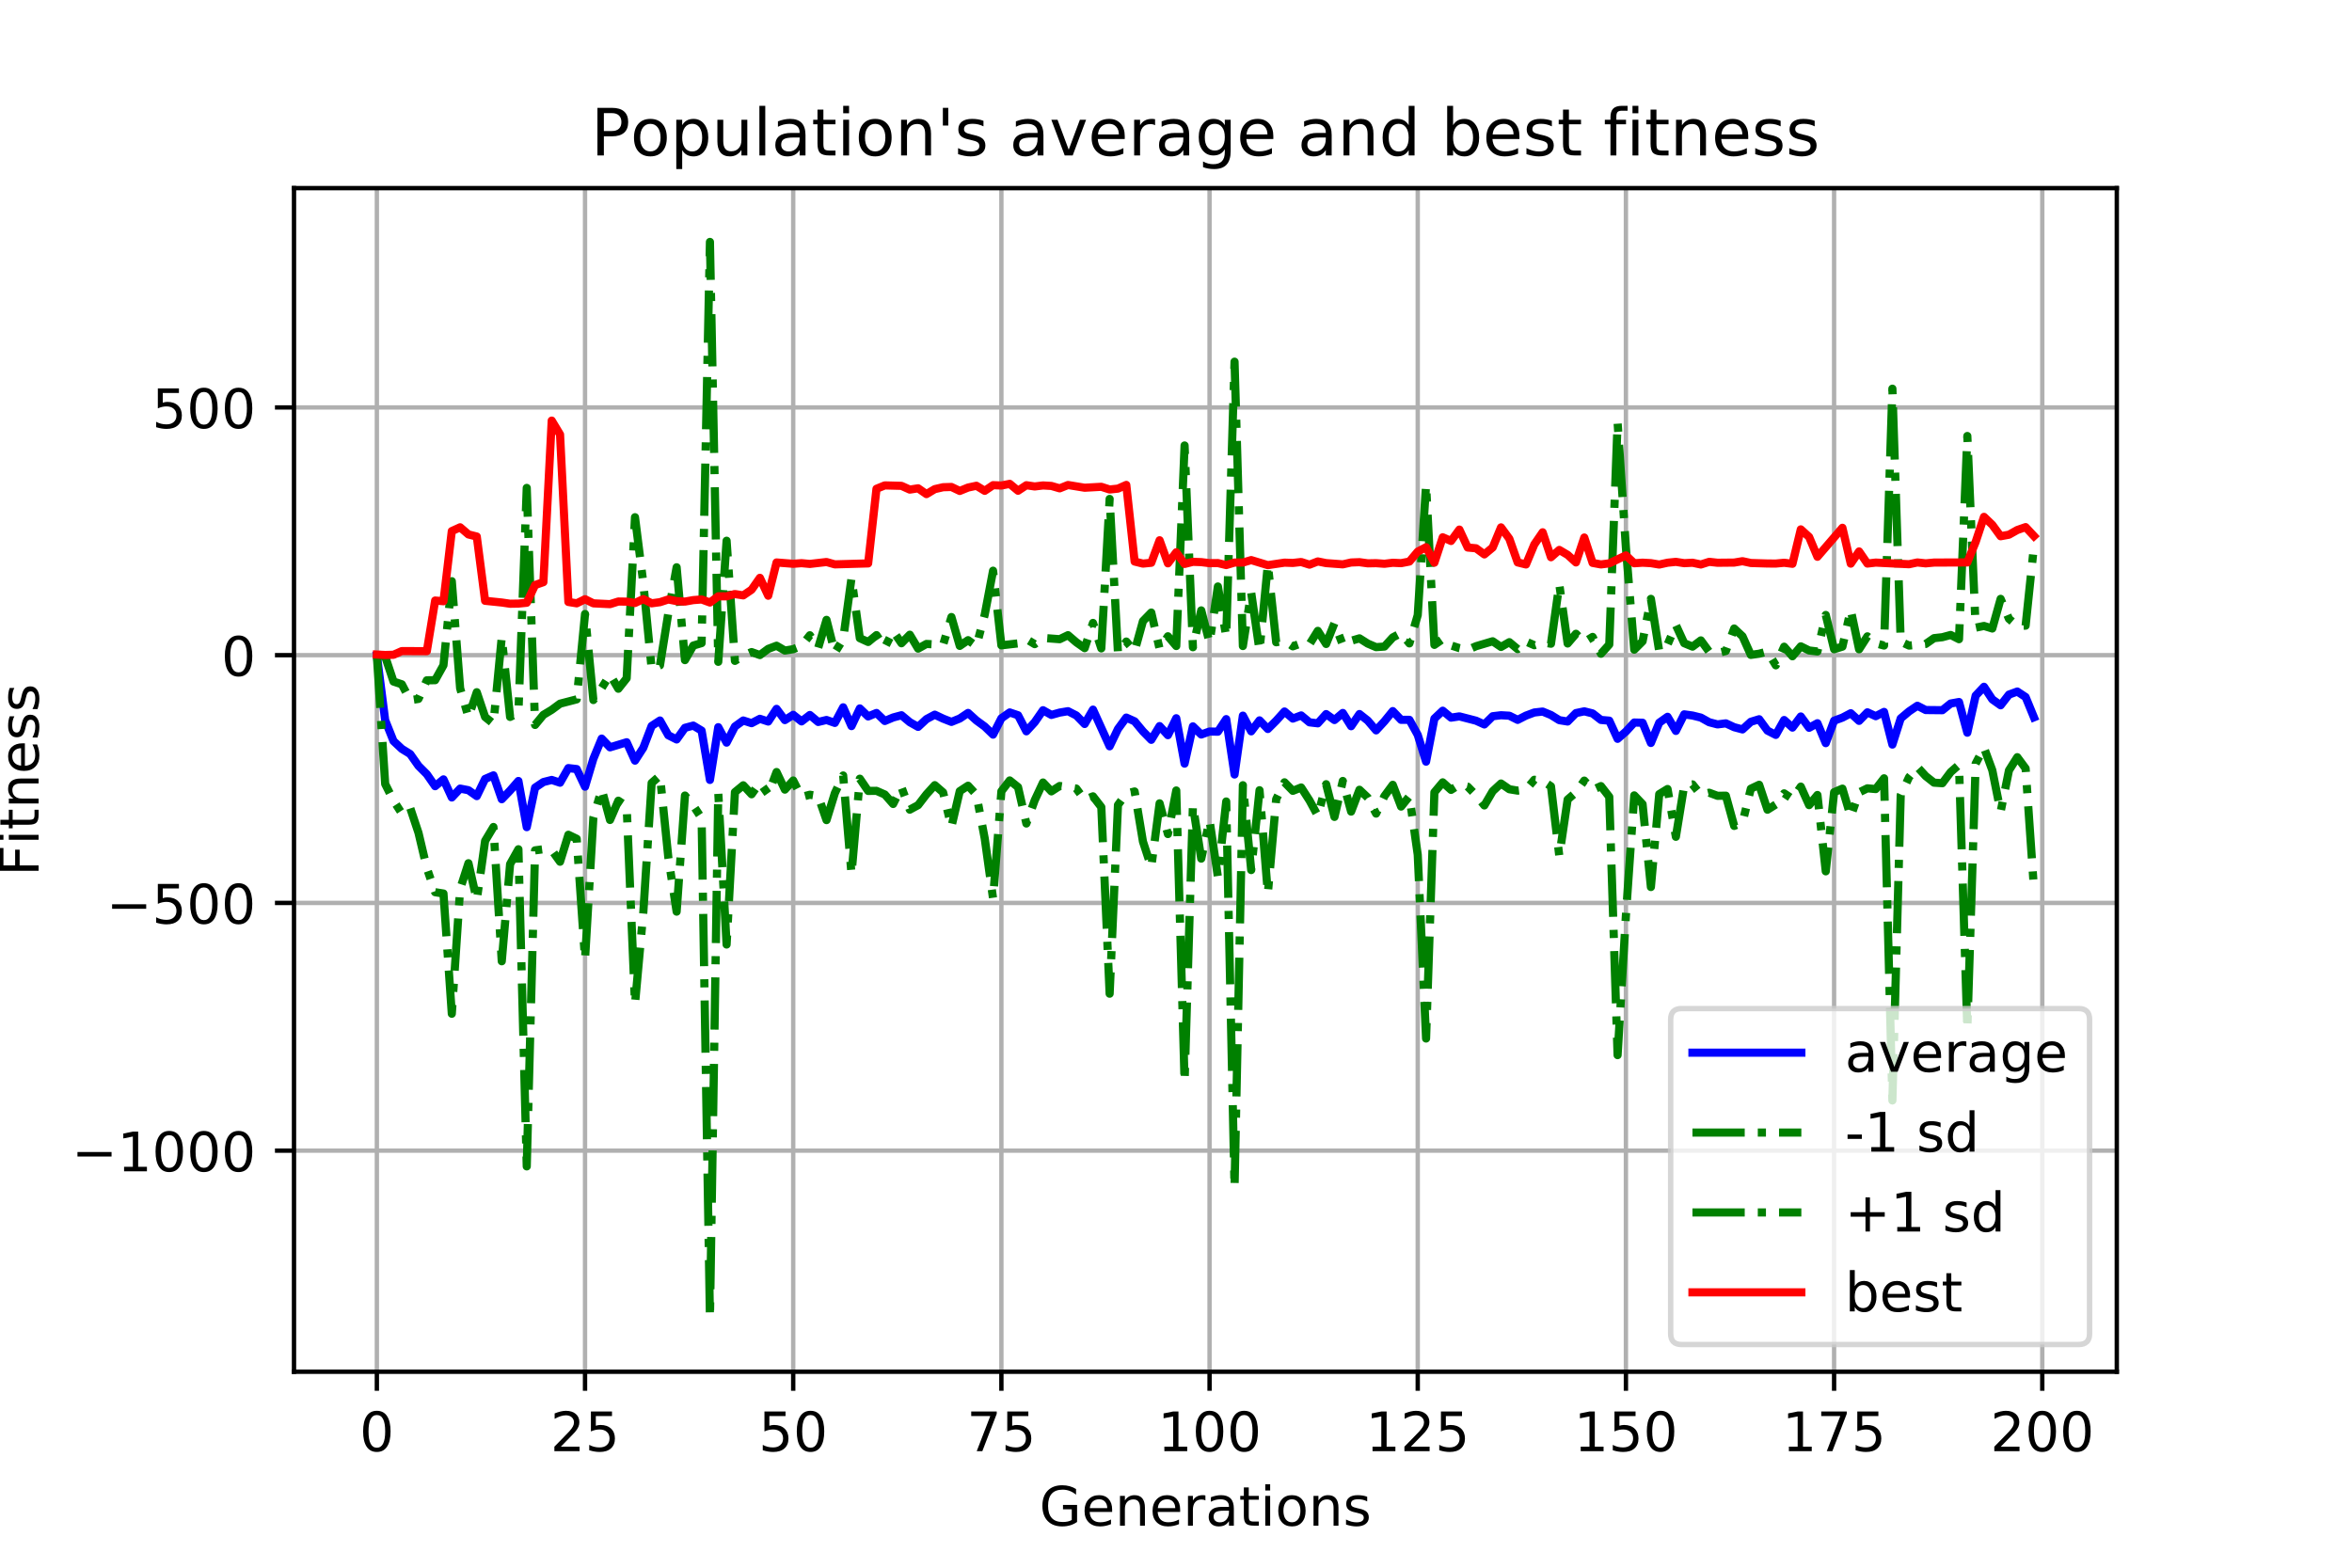 <?xml version="1.0" encoding="utf-8" standalone="no"?>
<!DOCTYPE svg PUBLIC "-//W3C//DTD SVG 1.1//EN"
  "http://www.w3.org/Graphics/SVG/1.1/DTD/svg11.dtd">
<!-- Created with matplotlib (https://matplotlib.org/) -->
<svg height="288pt" version="1.1" viewBox="0 0 432 288" width="432pt" xmlns="http://www.w3.org/2000/svg" xmlns:xlink="http://www.w3.org/1999/xlink">
 <defs>
  <style type="text/css">
*{stroke-linecap:butt;stroke-linejoin:round;}
  </style>
 </defs>
 <g id="figure_1">
  <g id="patch_1">
   <path d="M 0 288 
L 432 288 
L 432 0 
L 0 0 
z
" style="fill:#ffffff;"/>
  </g>
  <g id="axes_1">
   <g id="patch_2">
    <path d="M 54 252 
L 388.8 252 
L 388.8 34.56 
L 54 34.56 
z
" style="fill:#ffffff;"/>
   </g>
   <g id="matplotlib.axis_1">
    <g id="xtick_1">
     <g id="line2d_1">
      <path clip-path="url(#p1162d3fc69)" d="M 69.218 252 
L 69.218 34.56 
" style="fill:none;stroke:#b0b0b0;stroke-linecap:square;stroke-width:0.8;"/>
     </g>
     <g id="line2d_2">
      <defs>
       <path d="M 0 0 
L 0 3.5 
" id="m182e68d89c" style="stroke:#000000;stroke-width:0.8;"/>
      </defs>
      <g>
       <use style="stroke:#000000;stroke-width:0.8;" x="69.218" xlink:href="#m182e68d89c" y="252"/>
      </g>
     </g>
     <g id="text_1">
      <!-- 0 -->
      <defs>
       <path d="M 31.781 66.406 
Q 24.172 66.406 20.328 58.906 
Q 16.5 51.422 16.5 36.375 
Q 16.5 21.391 20.328 13.891 
Q 24.172 6.391 31.781 6.391 
Q 39.453 6.391 43.281 13.891 
Q 47.125 21.391 47.125 36.375 
Q 47.125 51.422 43.281 58.906 
Q 39.453 66.406 31.781 66.406 
z
M 31.781 74.219 
Q 44.047 74.219 50.516 64.516 
Q 56.984 54.828 56.984 36.375 
Q 56.984 17.969 50.516 8.266 
Q 44.047 -1.422 31.781 -1.422 
Q 19.531 -1.422 13.062 8.266 
Q 6.594 17.969 6.594 36.375 
Q 6.594 54.828 13.062 64.516 
Q 19.531 74.219 31.781 74.219 
z
" id="DejaVuSans-48"/>
      </defs>
      <g transform="translate(66.037 266.598)scale(0.1 -0.1)">
       <use xlink:href="#DejaVuSans-48"/>
      </g>
     </g>
    </g>
    <g id="xtick_2">
     <g id="line2d_3">
      <path clip-path="url(#p1162d3fc69)" d="M 107.455 252 
L 107.455 34.56 
" style="fill:none;stroke:#b0b0b0;stroke-linecap:square;stroke-width:0.8;"/>
     </g>
     <g id="line2d_4">
      <g>
       <use style="stroke:#000000;stroke-width:0.8;" x="107.455" xlink:href="#m182e68d89c" y="252"/>
      </g>
     </g>
     <g id="text_2">
      <!-- 25 -->
      <defs>
       <path d="M 19.188 8.297 
L 53.609 8.297 
L 53.609 0 
L 7.328 0 
L 7.328 8.297 
Q 12.938 14.109 22.625 23.891 
Q 32.328 33.688 34.812 36.531 
Q 39.547 41.844 41.422 45.531 
Q 43.312 49.219 43.312 52.781 
Q 43.312 58.594 39.234 62.25 
Q 35.156 65.922 28.609 65.922 
Q 23.969 65.922 18.812 64.312 
Q 13.672 62.703 7.812 59.422 
L 7.812 69.391 
Q 13.766 71.781 18.938 73 
Q 24.125 74.219 28.422 74.219 
Q 39.75 74.219 46.484 68.547 
Q 53.219 62.891 53.219 53.422 
Q 53.219 48.922 51.531 44.891 
Q 49.859 40.875 45.406 35.406 
Q 44.188 33.984 37.641 27.219 
Q 31.109 20.453 19.188 8.297 
z
" id="DejaVuSans-50"/>
       <path d="M 10.797 72.906 
L 49.516 72.906 
L 49.516 64.594 
L 19.828 64.594 
L 19.828 46.734 
Q 21.969 47.469 24.109 47.828 
Q 26.266 48.188 28.422 48.188 
Q 40.625 48.188 47.75 41.5 
Q 54.891 34.812 54.891 23.391 
Q 54.891 11.625 47.562 5.094 
Q 40.234 -1.422 26.906 -1.422 
Q 22.312 -1.422 17.547 -0.641 
Q 12.797 0.141 7.719 1.703 
L 7.719 11.625 
Q 12.109 9.234 16.797 8.062 
Q 21.484 6.891 26.703 6.891 
Q 35.156 6.891 40.078 11.328 
Q 45.016 15.766 45.016 23.391 
Q 45.016 31 40.078 35.438 
Q 35.156 39.891 26.703 39.891 
Q 22.75 39.891 18.812 39.016 
Q 14.891 38.141 10.797 36.281 
z
" id="DejaVuSans-53"/>
      </defs>
      <g transform="translate(101.092 266.598)scale(0.1 -0.1)">
       <use xlink:href="#DejaVuSans-50"/>
       <use x="63.623" xlink:href="#DejaVuSans-53"/>
      </g>
     </g>
    </g>
    <g id="xtick_3">
     <g id="line2d_5">
      <path clip-path="url(#p1162d3fc69)" d="M 145.691 252 
L 145.691 34.56 
" style="fill:none;stroke:#b0b0b0;stroke-linecap:square;stroke-width:0.8;"/>
     </g>
     <g id="line2d_6">
      <g>
       <use style="stroke:#000000;stroke-width:0.8;" x="145.691" xlink:href="#m182e68d89c" y="252"/>
      </g>
     </g>
     <g id="text_3">
      <!-- 50 -->
      <g transform="translate(139.329 266.598)scale(0.1 -0.1)">
       <use xlink:href="#DejaVuSans-53"/>
       <use x="63.623" xlink:href="#DejaVuSans-48"/>
      </g>
     </g>
    </g>
    <g id="xtick_4">
     <g id="line2d_7">
      <path clip-path="url(#p1162d3fc69)" d="M 183.928 252 
L 183.928 34.56 
" style="fill:none;stroke:#b0b0b0;stroke-linecap:square;stroke-width:0.8;"/>
     </g>
     <g id="line2d_8">
      <g>
       <use style="stroke:#000000;stroke-width:0.8;" x="183.928" xlink:href="#m182e68d89c" y="252"/>
      </g>
     </g>
     <g id="text_4">
      <!-- 75 -->
      <defs>
       <path d="M 8.203 72.906 
L 55.078 72.906 
L 55.078 68.703 
L 28.609 0 
L 18.312 0 
L 43.219 64.594 
L 8.203 64.594 
z
" id="DejaVuSans-55"/>
      </defs>
      <g transform="translate(177.566 266.598)scale(0.1 -0.1)">
       <use xlink:href="#DejaVuSans-55"/>
       <use x="63.623" xlink:href="#DejaVuSans-53"/>
      </g>
     </g>
    </g>
    <g id="xtick_5">
     <g id="line2d_9">
      <path clip-path="url(#p1162d3fc69)" d="M 222.165 252 
L 222.165 34.56 
" style="fill:none;stroke:#b0b0b0;stroke-linecap:square;stroke-width:0.8;"/>
     </g>
     <g id="line2d_10">
      <g>
       <use style="stroke:#000000;stroke-width:0.8;" x="222.165" xlink:href="#m182e68d89c" y="252"/>
      </g>
     </g>
     <g id="text_5">
      <!-- 100 -->
      <defs>
       <path d="M 12.406 8.297 
L 28.516 8.297 
L 28.516 63.922 
L 10.984 60.406 
L 10.984 69.391 
L 28.422 72.906 
L 38.281 72.906 
L 38.281 8.297 
L 54.391 8.297 
L 54.391 0 
L 12.406 0 
z
" id="DejaVuSans-49"/>
      </defs>
      <g transform="translate(212.621 266.598)scale(0.1 -0.1)">
       <use xlink:href="#DejaVuSans-49"/>
       <use x="63.623" xlink:href="#DejaVuSans-48"/>
       <use x="127.246" xlink:href="#DejaVuSans-48"/>
      </g>
     </g>
    </g>
    <g id="xtick_6">
     <g id="line2d_11">
      <path clip-path="url(#p1162d3fc69)" d="M 260.401 252 
L 260.401 34.56 
" style="fill:none;stroke:#b0b0b0;stroke-linecap:square;stroke-width:0.8;"/>
     </g>
     <g id="line2d_12">
      <g>
       <use style="stroke:#000000;stroke-width:0.8;" x="260.401" xlink:href="#m182e68d89c" y="252"/>
      </g>
     </g>
     <g id="text_6">
      <!-- 125 -->
      <g transform="translate(250.858 266.598)scale(0.1 -0.1)">
       <use xlink:href="#DejaVuSans-49"/>
       <use x="63.623" xlink:href="#DejaVuSans-50"/>
       <use x="127.246" xlink:href="#DejaVuSans-53"/>
      </g>
     </g>
    </g>
    <g id="xtick_7">
     <g id="line2d_13">
      <path clip-path="url(#p1162d3fc69)" d="M 298.638 252 
L 298.638 34.56 
" style="fill:none;stroke:#b0b0b0;stroke-linecap:square;stroke-width:0.8;"/>
     </g>
     <g id="line2d_14">
      <g>
       <use style="stroke:#000000;stroke-width:0.8;" x="298.638" xlink:href="#m182e68d89c" y="252"/>
      </g>
     </g>
     <g id="text_7">
      <!-- 150 -->
      <g transform="translate(289.094 266.598)scale(0.1 -0.1)">
       <use xlink:href="#DejaVuSans-49"/>
       <use x="63.623" xlink:href="#DejaVuSans-53"/>
       <use x="127.246" xlink:href="#DejaVuSans-48"/>
      </g>
     </g>
    </g>
    <g id="xtick_8">
     <g id="line2d_15">
      <path clip-path="url(#p1162d3fc69)" d="M 336.875 252 
L 336.875 34.56 
" style="fill:none;stroke:#b0b0b0;stroke-linecap:square;stroke-width:0.8;"/>
     </g>
     <g id="line2d_16">
      <g>
       <use style="stroke:#000000;stroke-width:0.8;" x="336.875" xlink:href="#m182e68d89c" y="252"/>
      </g>
     </g>
     <g id="text_8">
      <!-- 175 -->
      <g transform="translate(327.331 266.598)scale(0.1 -0.1)">
       <use xlink:href="#DejaVuSans-49"/>
       <use x="63.623" xlink:href="#DejaVuSans-55"/>
       <use x="127.246" xlink:href="#DejaVuSans-53"/>
      </g>
     </g>
    </g>
    <g id="xtick_9">
     <g id="line2d_17">
      <path clip-path="url(#p1162d3fc69)" d="M 375.111 252 
L 375.111 34.56 
" style="fill:none;stroke:#b0b0b0;stroke-linecap:square;stroke-width:0.8;"/>
     </g>
     <g id="line2d_18">
      <g>
       <use style="stroke:#000000;stroke-width:0.8;" x="375.111" xlink:href="#m182e68d89c" y="252"/>
      </g>
     </g>
     <g id="text_9">
      <!-- 200 -->
      <g transform="translate(365.568 266.598)scale(0.1 -0.1)">
       <use xlink:href="#DejaVuSans-50"/>
       <use x="63.623" xlink:href="#DejaVuSans-48"/>
       <use x="127.246" xlink:href="#DejaVuSans-48"/>
      </g>
     </g>
    </g>
    <g id="text_10">
     <!-- Generations -->
     <defs>
      <path d="M 59.516 10.406 
L 59.516 29.984 
L 43.406 29.984 
L 43.406 38.094 
L 69.281 38.094 
L 69.281 6.781 
Q 63.578 2.734 56.688 0.656 
Q 49.812 -1.422 42 -1.422 
Q 24.906 -1.422 15.25 8.562 
Q 5.609 18.562 5.609 36.375 
Q 5.609 54.25 15.25 64.234 
Q 24.906 74.219 42 74.219 
Q 49.125 74.219 55.547 72.453 
Q 61.969 70.703 67.391 67.281 
L 67.391 56.781 
Q 61.922 61.422 55.766 63.766 
Q 49.609 66.109 42.828 66.109 
Q 29.438 66.109 22.719 58.641 
Q 16.016 51.172 16.016 36.375 
Q 16.016 21.625 22.719 14.156 
Q 29.438 6.688 42.828 6.688 
Q 48.047 6.688 52.141 7.594 
Q 56.25 8.5 59.516 10.406 
z
" id="DejaVuSans-71"/>
      <path d="M 56.203 29.594 
L 56.203 25.203 
L 14.891 25.203 
Q 15.484 15.922 20.484 11.062 
Q 25.484 6.203 34.422 6.203 
Q 39.594 6.203 44.453 7.469 
Q 49.312 8.734 54.109 11.281 
L 54.109 2.781 
Q 49.266 0.734 44.188 -0.344 
Q 39.109 -1.422 33.891 -1.422 
Q 20.797 -1.422 13.156 6.188 
Q 5.516 13.812 5.516 26.812 
Q 5.516 40.234 12.766 48.109 
Q 20.016 56 32.328 56 
Q 43.359 56 49.781 48.891 
Q 56.203 41.797 56.203 29.594 
z
M 47.219 32.234 
Q 47.125 39.594 43.094 43.984 
Q 39.062 48.391 32.422 48.391 
Q 24.906 48.391 20.391 44.141 
Q 15.875 39.891 15.188 32.172 
z
" id="DejaVuSans-101"/>
      <path d="M 54.891 33.016 
L 54.891 0 
L 45.906 0 
L 45.906 32.719 
Q 45.906 40.484 42.875 44.328 
Q 39.844 48.188 33.797 48.188 
Q 26.516 48.188 22.312 43.547 
Q 18.109 38.922 18.109 30.906 
L 18.109 0 
L 9.078 0 
L 9.078 54.688 
L 18.109 54.688 
L 18.109 46.188 
Q 21.344 51.125 25.703 53.562 
Q 30.078 56 35.797 56 
Q 45.219 56 50.047 50.172 
Q 54.891 44.344 54.891 33.016 
z
" id="DejaVuSans-110"/>
      <path d="M 41.109 46.297 
Q 39.594 47.172 37.812 47.578 
Q 36.031 48 33.891 48 
Q 26.266 48 22.188 43.047 
Q 18.109 38.094 18.109 28.812 
L 18.109 0 
L 9.078 0 
L 9.078 54.688 
L 18.109 54.688 
L 18.109 46.188 
Q 20.953 51.172 25.484 53.578 
Q 30.031 56 36.531 56 
Q 37.453 56 38.578 55.875 
Q 39.703 55.766 41.062 55.516 
z
" id="DejaVuSans-114"/>
      <path d="M 34.281 27.484 
Q 23.391 27.484 19.188 25 
Q 14.984 22.516 14.984 16.5 
Q 14.984 11.719 18.141 8.906 
Q 21.297 6.109 26.703 6.109 
Q 34.188 6.109 38.703 11.406 
Q 43.219 16.703 43.219 25.484 
L 43.219 27.484 
z
M 52.203 31.203 
L 52.203 0 
L 43.219 0 
L 43.219 8.297 
Q 40.141 3.328 35.547 0.953 
Q 30.953 -1.422 24.312 -1.422 
Q 15.922 -1.422 10.953 3.297 
Q 6 8.016 6 15.922 
Q 6 25.141 12.172 29.828 
Q 18.359 34.516 30.609 34.516 
L 43.219 34.516 
L 43.219 35.406 
Q 43.219 41.609 39.141 45 
Q 35.062 48.391 27.688 48.391 
Q 23 48.391 18.547 47.266 
Q 14.109 46.141 10.016 43.891 
L 10.016 52.203 
Q 14.938 54.109 19.578 55.047 
Q 24.219 56 28.609 56 
Q 40.484 56 46.344 49.844 
Q 52.203 43.703 52.203 31.203 
z
" id="DejaVuSans-97"/>
      <path d="M 18.312 70.219 
L 18.312 54.688 
L 36.812 54.688 
L 36.812 47.703 
L 18.312 47.703 
L 18.312 18.016 
Q 18.312 11.328 20.141 9.422 
Q 21.969 7.516 27.594 7.516 
L 36.812 7.516 
L 36.812 0 
L 27.594 0 
Q 17.188 0 13.234 3.875 
Q 9.281 7.766 9.281 18.016 
L 9.281 47.703 
L 2.688 47.703 
L 2.688 54.688 
L 9.281 54.688 
L 9.281 70.219 
z
" id="DejaVuSans-116"/>
      <path d="M 9.422 54.688 
L 18.406 54.688 
L 18.406 0 
L 9.422 0 
z
M 9.422 75.984 
L 18.406 75.984 
L 18.406 64.594 
L 9.422 64.594 
z
" id="DejaVuSans-105"/>
      <path d="M 30.609 48.391 
Q 23.391 48.391 19.188 42.75 
Q 14.984 37.109 14.984 27.297 
Q 14.984 17.484 19.156 11.844 
Q 23.344 6.203 30.609 6.203 
Q 37.797 6.203 41.984 11.859 
Q 46.188 17.531 46.188 27.297 
Q 46.188 37.016 41.984 42.703 
Q 37.797 48.391 30.609 48.391 
z
M 30.609 56 
Q 42.328 56 49.016 48.375 
Q 55.719 40.766 55.719 27.297 
Q 55.719 13.875 49.016 6.219 
Q 42.328 -1.422 30.609 -1.422 
Q 18.844 -1.422 12.172 6.219 
Q 5.516 13.875 5.516 27.297 
Q 5.516 40.766 12.172 48.375 
Q 18.844 56 30.609 56 
z
" id="DejaVuSans-111"/>
      <path d="M 44.281 53.078 
L 44.281 44.578 
Q 40.484 46.531 36.375 47.5 
Q 32.281 48.484 27.875 48.484 
Q 21.188 48.484 17.844 46.438 
Q 14.5 44.391 14.5 40.281 
Q 14.5 37.156 16.891 35.375 
Q 19.281 33.594 26.516 31.984 
L 29.594 31.297 
Q 39.156 29.25 43.188 25.516 
Q 47.219 21.781 47.219 15.094 
Q 47.219 7.469 41.188 3.016 
Q 35.156 -1.422 24.609 -1.422 
Q 20.219 -1.422 15.453 -0.562 
Q 10.688 0.297 5.422 2 
L 5.422 11.281 
Q 10.406 8.688 15.234 7.391 
Q 20.062 6.109 24.812 6.109 
Q 31.156 6.109 34.562 8.281 
Q 37.984 10.453 37.984 14.406 
Q 37.984 18.062 35.516 20.016 
Q 33.062 21.969 24.703 23.781 
L 21.578 24.516 
Q 13.234 26.266 9.516 29.906 
Q 5.812 33.547 5.812 39.891 
Q 5.812 47.609 11.281 51.797 
Q 16.75 56 26.812 56 
Q 31.781 56 36.172 55.266 
Q 40.578 54.547 44.281 53.078 
z
" id="DejaVuSans-115"/>
     </defs>
     <g transform="translate(190.902 280.277)scale(0.1 -0.1)">
      <use xlink:href="#DejaVuSans-71"/>
      <use x="77.49" xlink:href="#DejaVuSans-101"/>
      <use x="139.014" xlink:href="#DejaVuSans-110"/>
      <use x="202.393" xlink:href="#DejaVuSans-101"/>
      <use x="263.916" xlink:href="#DejaVuSans-114"/>
      <use x="305.029" xlink:href="#DejaVuSans-97"/>
      <use x="366.309" xlink:href="#DejaVuSans-116"/>
      <use x="405.518" xlink:href="#DejaVuSans-105"/>
      <use x="433.301" xlink:href="#DejaVuSans-111"/>
      <use x="494.482" xlink:href="#DejaVuSans-110"/>
      <use x="557.861" xlink:href="#DejaVuSans-115"/>
     </g>
    </g>
   </g>
   <g id="matplotlib.axis_2">
    <g id="ytick_1">
     <g id="line2d_19">
      <path clip-path="url(#p1162d3fc69)" d="M 54 211.385 
L 388.8 211.385 
" style="fill:none;stroke:#b0b0b0;stroke-linecap:square;stroke-width:0.8;"/>
     </g>
     <g id="line2d_20">
      <defs>
       <path d="M 0 0 
L -3.5 0 
" id="m138c1637ab" style="stroke:#000000;stroke-width:0.8;"/>
      </defs>
      <g>
       <use style="stroke:#000000;stroke-width:0.8;" x="54" xlink:href="#m138c1637ab" y="211.385"/>
      </g>
     </g>
     <g id="text_11">
      <!-- −1000 -->
      <defs>
       <path d="M 10.594 35.5 
L 73.188 35.5 
L 73.188 27.203 
L 10.594 27.203 
z
" id="DejaVuSans-8722"/>
      </defs>
      <g transform="translate(13.17 215.185)scale(0.1 -0.1)">
       <use xlink:href="#DejaVuSans-8722"/>
       <use x="83.789" xlink:href="#DejaVuSans-49"/>
       <use x="147.412" xlink:href="#DejaVuSans-48"/>
       <use x="211.035" xlink:href="#DejaVuSans-48"/>
       <use x="274.658" xlink:href="#DejaVuSans-48"/>
      </g>
     </g>
    </g>
    <g id="ytick_2">
     <g id="line2d_21">
      <path clip-path="url(#p1162d3fc69)" d="M 54 165.874 
L 388.8 165.874 
" style="fill:none;stroke:#b0b0b0;stroke-linecap:square;stroke-width:0.8;"/>
     </g>
     <g id="line2d_22">
      <g>
       <use style="stroke:#000000;stroke-width:0.8;" x="54" xlink:href="#m138c1637ab" y="165.874"/>
      </g>
     </g>
     <g id="text_12">
      <!-- −500 -->
      <g transform="translate(19.533 169.673)scale(0.1 -0.1)">
       <use xlink:href="#DejaVuSans-8722"/>
       <use x="83.789" xlink:href="#DejaVuSans-53"/>
       <use x="147.412" xlink:href="#DejaVuSans-48"/>
       <use x="211.035" xlink:href="#DejaVuSans-48"/>
      </g>
     </g>
    </g>
    <g id="ytick_3">
     <g id="line2d_23">
      <path clip-path="url(#p1162d3fc69)" d="M 54 120.363 
L 388.8 120.363 
" style="fill:none;stroke:#b0b0b0;stroke-linecap:square;stroke-width:0.8;"/>
     </g>
     <g id="line2d_24">
      <g>
       <use style="stroke:#000000;stroke-width:0.8;" x="54" xlink:href="#m138c1637ab" y="120.363"/>
      </g>
     </g>
     <g id="text_13">
      <!-- 0 -->
      <g transform="translate(40.638 124.162)scale(0.1 -0.1)">
       <use xlink:href="#DejaVuSans-48"/>
      </g>
     </g>
    </g>
    <g id="ytick_4">
     <g id="line2d_25">
      <path clip-path="url(#p1162d3fc69)" d="M 54 74.852 
L 388.8 74.852 
" style="fill:none;stroke:#b0b0b0;stroke-linecap:square;stroke-width:0.8;"/>
     </g>
     <g id="line2d_26">
      <g>
       <use style="stroke:#000000;stroke-width:0.8;" x="54" xlink:href="#m138c1637ab" y="74.852"/>
      </g>
     </g>
     <g id="text_14">
      <!-- 500 -->
      <g transform="translate(27.913 78.651)scale(0.1 -0.1)">
       <use xlink:href="#DejaVuSans-53"/>
       <use x="63.623" xlink:href="#DejaVuSans-48"/>
       <use x="127.246" xlink:href="#DejaVuSans-48"/>
      </g>
     </g>
    </g>
    <g id="text_15">
     <!-- Fitness -->
     <defs>
      <path d="M 9.812 72.906 
L 51.703 72.906 
L 51.703 64.594 
L 19.672 64.594 
L 19.672 43.109 
L 48.578 43.109 
L 48.578 34.812 
L 19.672 34.812 
L 19.672 0 
L 9.812 0 
z
" id="DejaVuSans-70"/>
     </defs>
     <g transform="translate(7.091 160.954)rotate(-90)scale(0.1 -0.1)">
      <use xlink:href="#DejaVuSans-70"/>
      <use x="57.41" xlink:href="#DejaVuSans-105"/>
      <use x="85.193" xlink:href="#DejaVuSans-116"/>
      <use x="124.402" xlink:href="#DejaVuSans-110"/>
      <use x="187.781" xlink:href="#DejaVuSans-101"/>
      <use x="249.305" xlink:href="#DejaVuSans-115"/>
      <use x="301.404" xlink:href="#DejaVuSans-115"/>
     </g>
    </g>
   </g>
   <g id="line2d_27">
    <path clip-path="url(#p1162d3fc69)" d="M 69.218 120.387 
L 70.748 132.317 
L 72.277 136.141 
L 73.807 137.577 
L 75.336 138.523 
L 76.866 140.698 
L 78.395 142.228 
L 79.924 144.431 
L 81.454 143.179 
L 82.983 146.503 
L 84.513 144.873 
L 86.042 145.169 
L 87.572 146.253 
L 89.101 143.099 
L 90.631 142.441 
L 92.16 146.824 
L 93.69 145.229 
L 95.219 143.473 
L 96.749 151.956 
L 98.278 144.699 
L 99.807 143.67 
L 101.337 143.284 
L 102.866 143.79 
L 104.396 141.107 
L 105.925 141.285 
L 107.455 144.518 
L 108.984 139.401 
L 110.514 135.691 
L 112.043 137.292 
L 115.102 136.361 
L 116.632 139.736 
L 118.161 137.367 
L 119.691 133.365 
L 121.22 132.364 
L 122.749 135.073 
L 124.279 135.845 
L 125.808 133.709 
L 127.338 133.3 
L 128.867 134.227 
L 130.397 143.28 
L 131.926 133.59 
L 133.456 136.428 
L 134.985 133.467 
L 136.515 132.362 
L 138.044 132.854 
L 139.574 132.053 
L 141.103 132.554 
L 142.633 130.227 
L 144.162 132.287 
L 145.691 131.324 
L 147.221 132.529 
L 148.75 131.351 
L 150.28 132.631 
L 151.809 132.268 
L 153.339 132.806 
L 154.868 129.942 
L 156.398 133.392 
L 157.927 130.147 
L 159.457 131.619 
L 160.986 130.981 
L 162.516 132.453 
L 164.045 131.809 
L 165.575 131.396 
L 167.104 132.673 
L 168.633 133.536 
L 170.163 132.112 
L 171.692 131.293 
L 173.222 132.02 
L 174.751 132.62 
L 176.281 131.999 
L 177.81 130.973 
L 179.34 132.353 
L 180.869 133.474 
L 182.399 134.954 
L 183.928 131.957 
L 185.458 130.881 
L 186.987 131.399 
L 188.516 134.348 
L 190.046 132.68 
L 191.575 130.475 
L 193.105 131.337 
L 194.634 130.91 
L 196.164 130.652 
L 197.693 131.434 
L 199.223 133.004 
L 200.752 130.366 
L 203.811 137.105 
L 205.341 133.918 
L 206.87 131.827 
L 208.4 132.515 
L 209.929 134.355 
L 211.458 135.911 
L 212.988 133.392 
L 214.517 135.057 
L 216.047 131.95 
L 217.576 140.284 
L 219.106 133.443 
L 220.635 134.938 
L 222.165 134.386 
L 223.694 134.418 
L 225.224 132.111 
L 226.753 142.284 
L 228.283 131.47 
L 229.812 134.355 
L 231.342 132.339 
L 232.871 133.922 
L 234.4 132.403 
L 235.93 130.71 
L 237.459 132.012 
L 238.989 131.43 
L 240.518 132.701 
L 242.048 132.881 
L 243.577 131.184 
L 245.107 132.277 
L 246.636 130.977 
L 248.166 133.412 
L 249.695 131.177 
L 251.225 132.383 
L 252.754 134.176 
L 254.284 132.516 
L 255.813 130.639 
L 257.342 132.24 
L 258.872 132.242 
L 260.401 135.01 
L 261.931 139.922 
L 263.46 132.011 
L 264.99 130.565 
L 266.519 131.839 
L 268.049 131.607 
L 271.108 132.399 
L 272.637 133.088 
L 274.167 131.58 
L 275.696 131.395 
L 277.225 131.482 
L 278.755 132.248 
L 280.284 131.462 
L 281.814 130.892 
L 283.343 130.721 
L 284.873 131.356 
L 286.402 132.303 
L 287.932 132.55 
L 289.461 130.999 
L 290.991 130.679 
L 292.52 131.063 
L 294.05 132.259 
L 295.579 132.392 
L 297.109 135.729 
L 298.638 134.393 
L 300.167 132.736 
L 301.697 132.775 
L 303.226 136.488 
L 304.756 132.772 
L 306.285 131.681 
L 307.815 134.275 
L 309.344 131.234 
L 310.874 131.449 
L 312.403 131.829 
L 313.933 132.683 
L 315.462 133.08 
L 316.992 132.888 
L 318.521 133.595 
L 320.051 134.002 
L 321.58 132.6 
L 323.109 132.132 
L 324.639 134.221 
L 326.168 135.008 
L 327.698 132.276 
L 329.227 133.666 
L 330.757 131.625 
L 332.286 133.704 
L 333.816 132.865 
L 335.345 136.522 
L 336.875 132.4 
L 338.404 131.836 
L 339.934 131.029 
L 341.463 132.43 
L 342.993 130.862 
L 344.522 131.57 
L 346.051 130.787 
L 347.581 136.785 
L 349.11 131.978 
L 350.64 130.689 
L 352.169 129.655 
L 353.699 130.44 
L 356.758 130.472 
L 358.287 129.244 
L 359.817 128.966 
L 361.346 134.602 
L 362.876 127.794 
L 364.405 126.169 
L 365.934 128.483 
L 367.464 129.569 
L 368.993 127.604 
L 370.523 127.042 
L 372.052 128.054 
L 373.582 131.781 
L 373.582 131.781 
" style="fill:none;stroke:#0000ff;stroke-linecap:square;stroke-width:1.5;"/>
   </g>
   <g id="line2d_28">
    <path clip-path="url(#p1162d3fc69)" d="M 69.218 120.455 
L 70.748 144.024 
L 72.277 147.074 
L 73.807 149.44 
L 75.336 148.409 
L 76.866 153.002 
L 78.395 159.477 
L 79.924 163.906 
L 81.454 164.15 
L 82.983 186.236 
L 84.513 163.311 
L 86.042 158.583 
L 87.572 165.341 
L 89.101 154.479 
L 90.631 151.925 
L 92.16 176.593 
L 93.69 158.75 
L 95.219 156.016 
L 96.749 214.276 
L 98.278 156.218 
L 99.807 156.015 
L 101.337 156.168 
L 102.866 158.309 
L 104.396 153.355 
L 105.925 154.092 
L 107.455 176.236 
L 108.984 150.197 
L 110.514 144.992 
L 112.043 150.636 
L 113.573 147.095 
L 115.102 148.117 
L 116.632 184.454 
L 118.161 167.594 
L 119.691 143.838 
L 121.22 142.495 
L 122.749 157.488 
L 124.279 167.477 
L 125.808 146.146 
L 127.338 148.003 
L 128.867 150.31 
L 130.397 242.116 
L 131.926 145.597 
L 133.456 173.518 
L 134.985 145.523 
L 136.515 144.267 
L 138.044 145.914 
L 139.574 143.766 
L 141.103 145.902 
L 142.633 141.83 
L 144.162 145.06 
L 145.691 143.384 
L 147.221 146.409 
L 148.75 146.001 
L 150.28 146.247 
L 151.809 150.662 
L 153.339 145.712 
L 154.868 142.462 
L 156.398 160.585 
L 157.927 143.053 
L 159.457 145.3 
L 160.986 145.284 
L 162.516 145.956 
L 164.045 147.697 
L 165.575 144.62 
L 167.104 148.744 
L 168.633 147.913 
L 170.163 145.925 
L 171.692 144.241 
L 173.222 145.571 
L 174.751 151.887 
L 176.281 145.341 
L 177.81 144.342 
L 179.34 145.998 
L 180.869 154.038 
L 182.399 165.065 
L 183.928 145.361 
L 185.458 143.375 
L 186.987 144.601 
L 188.516 151.288 
L 190.046 147.025 
L 191.575 143.755 
L 193.105 145.382 
L 194.634 144.392 
L 197.693 144.872 
L 199.223 146.935 
L 200.752 146.295 
L 202.282 148.27 
L 203.811 182.554 
L 205.341 147.883 
L 206.87 145.795 
L 208.4 145.4 
L 209.929 154.604 
L 211.458 159.29 
L 212.988 147.58 
L 214.517 153.224 
L 216.047 145.218 
L 217.576 198.728 
L 219.106 147.982 
L 220.635 157.74 
L 222.165 150.712 
L 223.694 161.094 
L 225.224 147.241 
L 226.753 218.124 
L 228.283 144.254 
L 229.812 159.837 
L 231.342 145.172 
L 232.871 164.139 
L 234.4 146.818 
L 235.93 143.717 
L 237.459 145.285 
L 238.989 144.67 
L 240.518 147.047 
L 242.048 149.866 
L 243.577 144.065 
L 245.107 150.074 
L 246.636 143.471 
L 248.166 149.099 
L 249.695 145.087 
L 251.225 146.531 
L 252.754 149.464 
L 254.284 146.25 
L 255.813 144.177 
L 257.342 148.178 
L 258.872 146.284 
L 260.401 157.021 
L 261.931 190.786 
L 263.46 145.552 
L 264.99 143.725 
L 266.519 145.108 
L 268.049 144.145 
L 269.578 144.516 
L 271.108 146.082 
L 272.637 147.965 
L 274.167 145.351 
L 275.696 143.938 
L 277.225 144.992 
L 278.755 145.245 
L 280.284 145.064 
L 281.814 143.251 
L 283.343 143.438 
L 284.873 144.452 
L 286.402 157.244 
L 287.932 146.884 
L 289.461 145.567 
L 290.991 143.405 
L 292.52 145.118 
L 294.05 144.416 
L 295.579 146.381 
L 297.109 193.835 
L 298.638 168.145 
L 300.167 146.119 
L 301.697 147.731 
L 303.226 162.958 
L 304.756 145.889 
L 306.285 144.948 
L 307.815 153.725 
L 309.344 144.306 
L 310.874 144.104 
L 312.403 146.012 
L 313.933 145.632 
L 315.462 146.198 
L 316.992 146.173 
L 318.521 151.728 
L 320.051 151.111 
L 321.58 144.893 
L 323.109 144.169 
L 324.639 148.753 
L 326.168 147.79 
L 327.698 145.744 
L 329.227 146.768 
L 330.757 144.509 
L 332.286 147.909 
L 333.816 146.047 
L 335.345 160.07 
L 336.875 145.534 
L 338.404 144.879 
L 339.934 150.018 
L 341.463 145.575 
L 342.993 144.822 
L 344.522 144.96 
L 346.051 142.98 
L 347.581 202.164 
L 349.11 146.078 
L 350.64 142.779 
L 352.169 140.903 
L 353.699 142.577 
L 355.228 143.783 
L 356.758 143.883 
L 358.287 141.841 
L 359.817 140.503 
L 361.346 189.108 
L 362.876 140.281 
L 364.405 137.346 
L 365.934 141.503 
L 367.464 149.121 
L 368.993 141.526 
L 370.523 139.103 
L 372.052 141.171 
L 373.582 163.236 
L 373.582 163.236 
" style="fill:none;stroke:#008000;stroke-dasharray:9.6,2.4,1.5,2.4;stroke-dashoffset:0;stroke-width:1.5;"/>
   </g>
   <g id="line2d_29">
    <path clip-path="url(#p1162d3fc69)" d="M 69.218 120.32 
L 70.748 120.61 
L 72.277 125.208 
L 73.807 125.713 
L 75.336 128.638 
L 76.866 128.394 
L 78.395 124.98 
L 79.924 124.955 
L 81.454 122.209 
L 82.983 106.771 
L 84.513 126.434 
L 86.042 131.755 
L 87.572 127.166 
L 89.101 131.718 
L 90.631 132.956 
L 92.16 117.055 
L 93.69 131.708 
L 95.219 130.931 
L 96.749 89.635 
L 98.278 133.179 
L 99.807 131.324 
L 101.337 130.401 
L 102.866 129.272 
L 105.925 128.478 
L 107.455 112.799 
L 108.984 128.605 
L 110.514 126.391 
L 112.043 123.948 
L 113.573 126.531 
L 115.102 124.604 
L 116.632 95.017 
L 118.161 107.141 
L 119.691 122.891 
L 121.22 122.232 
L 122.749 112.659 
L 124.279 104.214 
L 125.808 121.272 
L 127.338 118.597 
L 128.867 118.145 
L 130.397 44.444 
L 131.926 121.584 
L 133.456 99.339 
L 134.985 121.411 
L 136.515 120.457 
L 138.044 119.793 
L 139.574 120.34 
L 141.103 119.206 
L 142.633 118.624 
L 144.162 119.514 
L 145.691 119.264 
L 147.221 118.649 
L 148.75 116.702 
L 150.28 119.016 
L 151.809 113.875 
L 153.339 119.899 
L 154.868 117.421 
L 156.398 106.198 
L 157.927 117.24 
L 159.457 117.938 
L 160.986 116.679 
L 162.516 118.951 
L 164.045 115.922 
L 165.575 118.172 
L 167.104 116.603 
L 168.633 119.159 
L 170.163 118.299 
L 173.222 118.469 
L 174.751 113.354 
L 176.281 118.657 
L 177.81 117.604 
L 179.34 118.707 
L 180.869 112.911 
L 182.399 104.844 
L 183.928 118.554 
L 186.987 118.197 
L 188.516 117.408 
L 190.046 118.335 
L 191.575 117.195 
L 194.634 117.428 
L 196.164 116.687 
L 197.693 117.996 
L 199.223 119.073 
L 200.752 114.438 
L 202.282 119.116 
L 203.811 91.657 
L 205.341 119.953 
L 206.87 117.859 
L 208.4 119.63 
L 209.929 114.107 
L 211.458 112.531 
L 212.988 119.205 
L 214.517 116.89 
L 216.047 118.682 
L 217.576 81.84 
L 219.106 118.904 
L 220.635 112.136 
L 222.165 118.059 
L 223.694 107.742 
L 225.224 116.981 
L 226.753 66.445 
L 228.283 118.685 
L 229.812 108.873 
L 231.342 119.506 
L 232.871 103.705 
L 234.4 117.988 
L 235.93 117.702 
L 237.459 118.738 
L 238.989 118.19 
L 240.518 118.355 
L 242.048 115.895 
L 243.577 118.303 
L 245.107 114.48 
L 246.636 118.483 
L 248.166 117.725 
L 249.695 117.267 
L 251.225 118.235 
L 252.754 118.888 
L 254.284 118.782 
L 255.813 117.101 
L 257.342 116.302 
L 258.872 118.199 
L 260.401 112.998 
L 261.931 89.057 
L 263.46 118.469 
L 264.99 117.405 
L 266.519 118.569 
L 268.049 119.069 
L 269.578 119.4 
L 271.108 118.716 
L 274.167 117.808 
L 275.696 118.852 
L 277.225 117.972 
L 278.755 119.251 
L 280.284 117.861 
L 281.814 118.532 
L 283.343 118.004 
L 284.873 118.259 
L 286.402 107.363 
L 287.932 118.216 
L 289.461 116.432 
L 290.991 117.953 
L 292.52 117.008 
L 294.05 120.101 
L 295.579 118.403 
L 297.109 77.623 
L 298.638 100.641 
L 300.167 119.353 
L 301.697 117.82 
L 303.226 110.017 
L 304.756 119.654 
L 306.285 118.414 
L 307.815 114.825 
L 309.344 118.161 
L 310.874 118.793 
L 312.403 117.646 
L 313.933 119.733 
L 315.462 119.962 
L 316.992 119.603 
L 318.521 115.462 
L 320.051 116.894 
L 321.58 120.307 
L 323.109 120.094 
L 324.639 119.689 
L 326.168 122.226 
L 327.698 118.808 
L 329.227 120.565 
L 330.757 118.741 
L 332.286 119.499 
L 333.816 119.683 
L 335.345 112.974 
L 336.875 119.266 
L 338.404 118.793 
L 339.934 112.04 
L 341.463 119.285 
L 342.993 116.902 
L 344.522 118.181 
L 346.051 118.594 
L 347.581 71.407 
L 349.11 117.878 
L 350.64 118.598 
L 353.699 118.302 
L 355.228 117.235 
L 356.758 117.062 
L 358.287 116.648 
L 359.817 117.428 
L 361.346 80.097 
L 362.876 115.308 
L 364.405 114.993 
L 365.934 115.463 
L 367.464 110.016 
L 368.993 113.682 
L 370.523 114.981 
L 372.052 114.937 
L 373.582 100.327 
L 373.582 100.327 
" style="fill:none;stroke:#008000;stroke-dasharray:9.6,2.4,1.5,2.4;stroke-dashoffset:0;stroke-width:1.5;"/>
   </g>
   <g id="line2d_30">
    <path clip-path="url(#p1162d3fc69)" d="M 69.218 120.247 
L 70.748 120.328 
L 72.277 120.286 
L 73.807 119.608 
L 78.395 119.63 
L 79.924 110.328 
L 81.454 110.452 
L 82.983 97.568 
L 84.513 96.87 
L 86.042 98.182 
L 87.572 98.567 
L 89.101 110.372 
L 92.16 110.687 
L 93.69 110.912 
L 95.219 110.886 
L 96.749 110.732 
L 98.278 107.48 
L 99.807 106.944 
L 101.337 77.269 
L 102.866 79.819 
L 104.396 110.587 
L 105.925 110.834 
L 107.455 110.083 
L 108.984 110.839 
L 112.043 110.986 
L 113.573 110.504 
L 115.102 110.527 
L 116.632 110.776 
L 118.161 110.056 
L 119.691 110.832 
L 121.22 110.626 
L 122.749 110.129 
L 124.279 110.429 
L 125.808 110.517 
L 127.338 110.245 
L 128.867 110.129 
L 130.397 110.686 
L 131.926 109.548 
L 133.456 109.551 
L 134.985 109.137 
L 136.515 109.378 
L 138.044 108.336 
L 139.574 106.153 
L 141.103 109.44 
L 142.633 103.331 
L 145.691 103.573 
L 147.221 103.459 
L 148.75 103.599 
L 151.809 103.248 
L 153.339 103.68 
L 159.457 103.504 
L 160.986 89.796 
L 162.516 89.173 
L 165.575 89.254 
L 167.104 89.945 
L 168.633 89.706 
L 170.163 90.772 
L 171.692 89.86 
L 173.222 89.509 
L 174.751 89.462 
L 176.281 90.19 
L 177.81 89.568 
L 179.34 89.239 
L 180.869 90.169 
L 182.399 89.131 
L 183.928 89.194 
L 185.458 88.888 
L 186.987 90.153 
L 188.516 89.142 
L 190.046 89.368 
L 191.575 89.183 
L 193.105 89.271 
L 194.634 89.714 
L 196.164 89.101 
L 199.223 89.602 
L 202.282 89.43 
L 203.811 89.926 
L 205.341 89.764 
L 206.87 89.085 
L 208.4 103.159 
L 209.929 103.539 
L 211.458 103.386 
L 212.988 99.252 
L 214.517 103.492 
L 216.047 101.464 
L 217.576 103.604 
L 219.106 103.214 
L 220.635 103.267 
L 222.165 103.458 
L 223.694 103.444 
L 225.224 103.807 
L 226.753 103.348 
L 228.283 103.348 
L 229.812 102.894 
L 232.871 103.823 
L 235.93 103.366 
L 237.459 103.418 
L 238.989 103.248 
L 240.518 103.734 
L 242.048 103.143 
L 243.577 103.45 
L 246.636 103.677 
L 248.166 103.336 
L 249.695 103.278 
L 251.225 103.49 
L 252.754 103.46 
L 254.284 103.572 
L 255.813 103.388 
L 257.342 103.457 
L 258.872 103.163 
L 260.401 101.339 
L 261.931 100.531 
L 263.46 103.37 
L 264.99 98.705 
L 266.519 99.38 
L 268.049 97.292 
L 269.578 100.585 
L 271.108 100.724 
L 272.637 101.848 
L 274.167 100.579 
L 275.696 96.884 
L 277.225 98.972 
L 278.755 103.32 
L 280.284 103.698 
L 281.814 100.019 
L 283.343 97.787 
L 284.873 102.368 
L 286.402 101.027 
L 287.932 101.933 
L 289.461 103.322 
L 290.991 98.747 
L 292.52 103.411 
L 294.05 103.693 
L 295.579 103.497 
L 298.638 102.029 
L 300.167 103.477 
L 301.697 103.372 
L 303.226 103.456 
L 304.756 103.713 
L 306.285 103.377 
L 307.815 103.221 
L 309.344 103.459 
L 310.874 103.38 
L 312.403 103.703 
L 313.933 103.215 
L 315.462 103.382 
L 318.521 103.351 
L 320.051 103.096 
L 321.58 103.427 
L 324.639 103.52 
L 326.168 103.531 
L 327.698 103.386 
L 329.227 103.575 
L 330.757 97.254 
L 332.286 98.643 
L 333.816 102.284 
L 338.404 96.962 
L 339.934 103.546 
L 341.463 101.307 
L 342.993 103.531 
L 344.522 103.354 
L 350.64 103.656 
L 352.169 103.329 
L 353.699 103.495 
L 355.228 103.349 
L 361.346 103.323 
L 362.876 99.559 
L 364.405 94.951 
L 365.934 96.42 
L 367.464 98.511 
L 368.993 98.23 
L 370.523 97.369 
L 372.052 96.837 
L 373.582 98.476 
L 373.582 98.476 
" style="fill:none;stroke:#ff0000;stroke-linecap:square;stroke-width:1.5;"/>
   </g>
   <g id="patch_3">
    <path d="M 54 252 
L 54 34.56 
" style="fill:none;stroke:#000000;stroke-linecap:square;stroke-linejoin:miter;stroke-width:0.8;"/>
   </g>
   <g id="patch_4">
    <path d="M 388.8 252 
L 388.8 34.56 
" style="fill:none;stroke:#000000;stroke-linecap:square;stroke-linejoin:miter;stroke-width:0.8;"/>
   </g>
   <g id="patch_5">
    <path d="M 54 252 
L 388.8 252 
" style="fill:none;stroke:#000000;stroke-linecap:square;stroke-linejoin:miter;stroke-width:0.8;"/>
   </g>
   <g id="patch_6">
    <path d="M 54 34.56 
L 388.8 34.56 
" style="fill:none;stroke:#000000;stroke-linecap:square;stroke-linejoin:miter;stroke-width:0.8;"/>
   </g>
   <g id="text_16">
    <!-- Population's average and best fitness -->
    <defs>
     <path d="M 19.672 64.797 
L 19.672 37.406 
L 32.078 37.406 
Q 38.969 37.406 42.719 40.969 
Q 46.484 44.531 46.484 51.125 
Q 46.484 57.672 42.719 61.234 
Q 38.969 64.797 32.078 64.797 
z
M 9.812 72.906 
L 32.078 72.906 
Q 44.344 72.906 50.609 67.359 
Q 56.891 61.812 56.891 51.125 
Q 56.891 40.328 50.609 34.812 
Q 44.344 29.297 32.078 29.297 
L 19.672 29.297 
L 19.672 0 
L 9.812 0 
z
" id="DejaVuSans-80"/>
     <path d="M 18.109 8.203 
L 18.109 -20.797 
L 9.078 -20.797 
L 9.078 54.688 
L 18.109 54.688 
L 18.109 46.391 
Q 20.953 51.266 25.266 53.625 
Q 29.594 56 35.594 56 
Q 45.562 56 51.781 48.094 
Q 58.016 40.188 58.016 27.297 
Q 58.016 14.406 51.781 6.484 
Q 45.562 -1.422 35.594 -1.422 
Q 29.594 -1.422 25.266 0.953 
Q 20.953 3.328 18.109 8.203 
z
M 48.688 27.297 
Q 48.688 37.203 44.609 42.844 
Q 40.531 48.484 33.406 48.484 
Q 26.266 48.484 22.188 42.844 
Q 18.109 37.203 18.109 27.297 
Q 18.109 17.391 22.188 11.75 
Q 26.266 6.109 33.406 6.109 
Q 40.531 6.109 44.609 11.75 
Q 48.688 17.391 48.688 27.297 
z
" id="DejaVuSans-112"/>
     <path d="M 8.5 21.578 
L 8.5 54.688 
L 17.484 54.688 
L 17.484 21.922 
Q 17.484 14.156 20.5 10.266 
Q 23.531 6.391 29.594 6.391 
Q 36.859 6.391 41.078 11.031 
Q 45.312 15.672 45.312 23.688 
L 45.312 54.688 
L 54.297 54.688 
L 54.297 0 
L 45.312 0 
L 45.312 8.406 
Q 42.047 3.422 37.719 1 
Q 33.406 -1.422 27.688 -1.422 
Q 18.266 -1.422 13.375 4.438 
Q 8.5 10.297 8.5 21.578 
z
M 31.109 56 
z
" id="DejaVuSans-117"/>
     <path d="M 9.422 75.984 
L 18.406 75.984 
L 18.406 0 
L 9.422 0 
z
" id="DejaVuSans-108"/>
     <path d="M 17.922 72.906 
L 17.922 45.797 
L 9.625 45.797 
L 9.625 72.906 
z
" id="DejaVuSans-39"/>
     <path id="DejaVuSans-32"/>
     <path d="M 2.984 54.688 
L 12.5 54.688 
L 29.594 8.797 
L 46.688 54.688 
L 56.203 54.688 
L 35.688 0 
L 23.484 0 
z
" id="DejaVuSans-118"/>
     <path d="M 45.406 27.984 
Q 45.406 37.75 41.375 43.109 
Q 37.359 48.484 30.078 48.484 
Q 22.859 48.484 18.828 43.109 
Q 14.797 37.75 14.797 27.984 
Q 14.797 18.266 18.828 12.891 
Q 22.859 7.516 30.078 7.516 
Q 37.359 7.516 41.375 12.891 
Q 45.406 18.266 45.406 27.984 
z
M 54.391 6.781 
Q 54.391 -7.172 48.188 -13.984 
Q 42 -20.797 29.203 -20.797 
Q 24.469 -20.797 20.266 -20.094 
Q 16.062 -19.391 12.109 -17.922 
L 12.109 -9.188 
Q 16.062 -11.328 19.922 -12.344 
Q 23.781 -13.375 27.781 -13.375 
Q 36.625 -13.375 41.016 -8.766 
Q 45.406 -4.156 45.406 5.172 
L 45.406 9.625 
Q 42.625 4.781 38.281 2.391 
Q 33.938 0 27.875 0 
Q 17.828 0 11.672 7.656 
Q 5.516 15.328 5.516 27.984 
Q 5.516 40.672 11.672 48.328 
Q 17.828 56 27.875 56 
Q 33.938 56 38.281 53.609 
Q 42.625 51.219 45.406 46.391 
L 45.406 54.688 
L 54.391 54.688 
z
" id="DejaVuSans-103"/>
     <path d="M 45.406 46.391 
L 45.406 75.984 
L 54.391 75.984 
L 54.391 0 
L 45.406 0 
L 45.406 8.203 
Q 42.578 3.328 38.25 0.953 
Q 33.938 -1.422 27.875 -1.422 
Q 17.969 -1.422 11.734 6.484 
Q 5.516 14.406 5.516 27.297 
Q 5.516 40.188 11.734 48.094 
Q 17.969 56 27.875 56 
Q 33.938 56 38.25 53.625 
Q 42.578 51.266 45.406 46.391 
z
M 14.797 27.297 
Q 14.797 17.391 18.875 11.75 
Q 22.953 6.109 30.078 6.109 
Q 37.203 6.109 41.297 11.75 
Q 45.406 17.391 45.406 27.297 
Q 45.406 37.203 41.297 42.844 
Q 37.203 48.484 30.078 48.484 
Q 22.953 48.484 18.875 42.844 
Q 14.797 37.203 14.797 27.297 
z
" id="DejaVuSans-100"/>
     <path d="M 48.688 27.297 
Q 48.688 37.203 44.609 42.844 
Q 40.531 48.484 33.406 48.484 
Q 26.266 48.484 22.188 42.844 
Q 18.109 37.203 18.109 27.297 
Q 18.109 17.391 22.188 11.75 
Q 26.266 6.109 33.406 6.109 
Q 40.531 6.109 44.609 11.75 
Q 48.688 17.391 48.688 27.297 
z
M 18.109 46.391 
Q 20.953 51.266 25.266 53.625 
Q 29.594 56 35.594 56 
Q 45.562 56 51.781 48.094 
Q 58.016 40.188 58.016 27.297 
Q 58.016 14.406 51.781 6.484 
Q 45.562 -1.422 35.594 -1.422 
Q 29.594 -1.422 25.266 0.953 
Q 20.953 3.328 18.109 8.203 
L 18.109 0 
L 9.078 0 
L 9.078 75.984 
L 18.109 75.984 
z
" id="DejaVuSans-98"/>
     <path d="M 37.109 75.984 
L 37.109 68.5 
L 28.516 68.5 
Q 23.688 68.5 21.797 66.547 
Q 19.922 64.594 19.922 59.516 
L 19.922 54.688 
L 34.719 54.688 
L 34.719 47.703 
L 19.922 47.703 
L 19.922 0 
L 10.891 0 
L 10.891 47.703 
L 2.297 47.703 
L 2.297 54.688 
L 10.891 54.688 
L 10.891 58.5 
Q 10.891 67.625 15.141 71.797 
Q 19.391 75.984 28.609 75.984 
z
" id="DejaVuSans-102"/>
    </defs>
    <g transform="translate(108.555 28.56)scale(0.12 -0.12)">
     <use xlink:href="#DejaVuSans-80"/>
     <use x="60.256" xlink:href="#DejaVuSans-111"/>
     <use x="121.438" xlink:href="#DejaVuSans-112"/>
     <use x="184.914" xlink:href="#DejaVuSans-117"/>
     <use x="248.293" xlink:href="#DejaVuSans-108"/>
     <use x="276.076" xlink:href="#DejaVuSans-97"/>
     <use x="337.355" xlink:href="#DejaVuSans-116"/>
     <use x="376.564" xlink:href="#DejaVuSans-105"/>
     <use x="404.348" xlink:href="#DejaVuSans-111"/>
     <use x="465.529" xlink:href="#DejaVuSans-110"/>
     <use x="528.908" xlink:href="#DejaVuSans-39"/>
     <use x="556.398" xlink:href="#DejaVuSans-115"/>
     <use x="608.498" xlink:href="#DejaVuSans-32"/>
     <use x="640.285" xlink:href="#DejaVuSans-97"/>
     <use x="701.564" xlink:href="#DejaVuSans-118"/>
     <use x="760.744" xlink:href="#DejaVuSans-101"/>
     <use x="822.268" xlink:href="#DejaVuSans-114"/>
     <use x="863.381" xlink:href="#DejaVuSans-97"/>
     <use x="924.66" xlink:href="#DejaVuSans-103"/>
     <use x="988.137" xlink:href="#DejaVuSans-101"/>
     <use x="1049.66" xlink:href="#DejaVuSans-32"/>
     <use x="1081.447" xlink:href="#DejaVuSans-97"/>
     <use x="1142.727" xlink:href="#DejaVuSans-110"/>
     <use x="1206.105" xlink:href="#DejaVuSans-100"/>
     <use x="1269.582" xlink:href="#DejaVuSans-32"/>
     <use x="1301.369" xlink:href="#DejaVuSans-98"/>
     <use x="1364.846" xlink:href="#DejaVuSans-101"/>
     <use x="1426.369" xlink:href="#DejaVuSans-115"/>
     <use x="1478.469" xlink:href="#DejaVuSans-116"/>
     <use x="1517.678" xlink:href="#DejaVuSans-32"/>
     <use x="1549.465" xlink:href="#DejaVuSans-102"/>
     <use x="1584.67" xlink:href="#DejaVuSans-105"/>
     <use x="1612.453" xlink:href="#DejaVuSans-116"/>
     <use x="1651.662" xlink:href="#DejaVuSans-110"/>
     <use x="1715.041" xlink:href="#DejaVuSans-101"/>
     <use x="1776.564" xlink:href="#DejaVuSans-115"/>
     <use x="1828.664" xlink:href="#DejaVuSans-115"/>
    </g>
   </g>
   <g id="legend_1">
    <g id="patch_7">
     <path d="M 308.859 247 
L 381.8 247 
Q 383.8 247 383.8 245 
L 383.8 187.287 
Q 383.8 185.287 381.8 185.287 
L 308.859 185.287 
Q 306.859 185.287 306.859 187.287 
L 306.859 245 
Q 306.859 247 308.859 247 
z
" style="fill:#ffffff;opacity:0.8;stroke:#cccccc;stroke-linejoin:miter;"/>
    </g>
    <g id="line2d_31">
     <path d="M 310.859 193.386 
L 330.859 193.386 
" style="fill:none;stroke:#0000ff;stroke-linecap:square;stroke-width:1.5;"/>
    </g>
    <g id="line2d_32"/>
    <g id="text_17">
     <!-- average -->
     <g transform="translate(338.859 196.886)scale(0.1 -0.1)">
      <use xlink:href="#DejaVuSans-97"/>
      <use x="61.279" xlink:href="#DejaVuSans-118"/>
      <use x="120.459" xlink:href="#DejaVuSans-101"/>
      <use x="181.982" xlink:href="#DejaVuSans-114"/>
      <use x="223.096" xlink:href="#DejaVuSans-97"/>
      <use x="284.375" xlink:href="#DejaVuSans-103"/>
      <use x="347.852" xlink:href="#DejaVuSans-101"/>
     </g>
    </g>
    <g id="line2d_33">
     <path d="M 310.859 208.064 
L 330.859 208.064 
" style="fill:none;stroke:#008000;stroke-dasharray:9.6,2.4,1.5,2.4;stroke-dashoffset:0;stroke-width:1.5;"/>
    </g>
    <g id="line2d_34"/>
    <g id="text_18">
     <!-- -1 sd -->
     <defs>
      <path d="M 4.891 31.391 
L 31.203 31.391 
L 31.203 23.391 
L 4.891 23.391 
z
" id="DejaVuSans-45"/>
     </defs>
     <g transform="translate(338.859 211.564)scale(0.1 -0.1)">
      <use xlink:href="#DejaVuSans-45"/>
      <use x="36.084" xlink:href="#DejaVuSans-49"/>
      <use x="99.707" xlink:href="#DejaVuSans-32"/>
      <use x="131.494" xlink:href="#DejaVuSans-115"/>
      <use x="183.594" xlink:href="#DejaVuSans-100"/>
     </g>
    </g>
    <g id="line2d_35">
     <path d="M 310.859 222.742 
L 330.859 222.742 
" style="fill:none;stroke:#008000;stroke-dasharray:9.6,2.4,1.5,2.4;stroke-dashoffset:0;stroke-width:1.5;"/>
    </g>
    <g id="line2d_36"/>
    <g id="text_19">
     <!-- +1 sd -->
     <defs>
      <path d="M 46 62.703 
L 46 35.5 
L 73.188 35.5 
L 73.188 27.203 
L 46 27.203 
L 46 0 
L 37.797 0 
L 37.797 27.203 
L 10.594 27.203 
L 10.594 35.5 
L 37.797 35.5 
L 37.797 62.703 
z
" id="DejaVuSans-43"/>
     </defs>
     <g transform="translate(338.859 226.242)scale(0.1 -0.1)">
      <use xlink:href="#DejaVuSans-43"/>
      <use x="83.789" xlink:href="#DejaVuSans-49"/>
      <use x="147.412" xlink:href="#DejaVuSans-32"/>
      <use x="179.199" xlink:href="#DejaVuSans-115"/>
      <use x="231.299" xlink:href="#DejaVuSans-100"/>
     </g>
    </g>
    <g id="line2d_37">
     <path d="M 310.859 237.42 
L 330.859 237.42 
" style="fill:none;stroke:#ff0000;stroke-linecap:square;stroke-width:1.5;"/>
    </g>
    <g id="line2d_38"/>
    <g id="text_20">
     <!-- best -->
     <g transform="translate(338.859 240.92)scale(0.1 -0.1)">
      <use xlink:href="#DejaVuSans-98"/>
      <use x="63.477" xlink:href="#DejaVuSans-101"/>
      <use x="125" xlink:href="#DejaVuSans-115"/>
      <use x="177.1" xlink:href="#DejaVuSans-116"/>
     </g>
    </g>
   </g>
  </g>
 </g>
 <defs>
  <clipPath id="p1162d3fc69">
   <rect height="217.44" width="334.8" x="54" y="34.56"/>
  </clipPath>
 </defs>
</svg>
